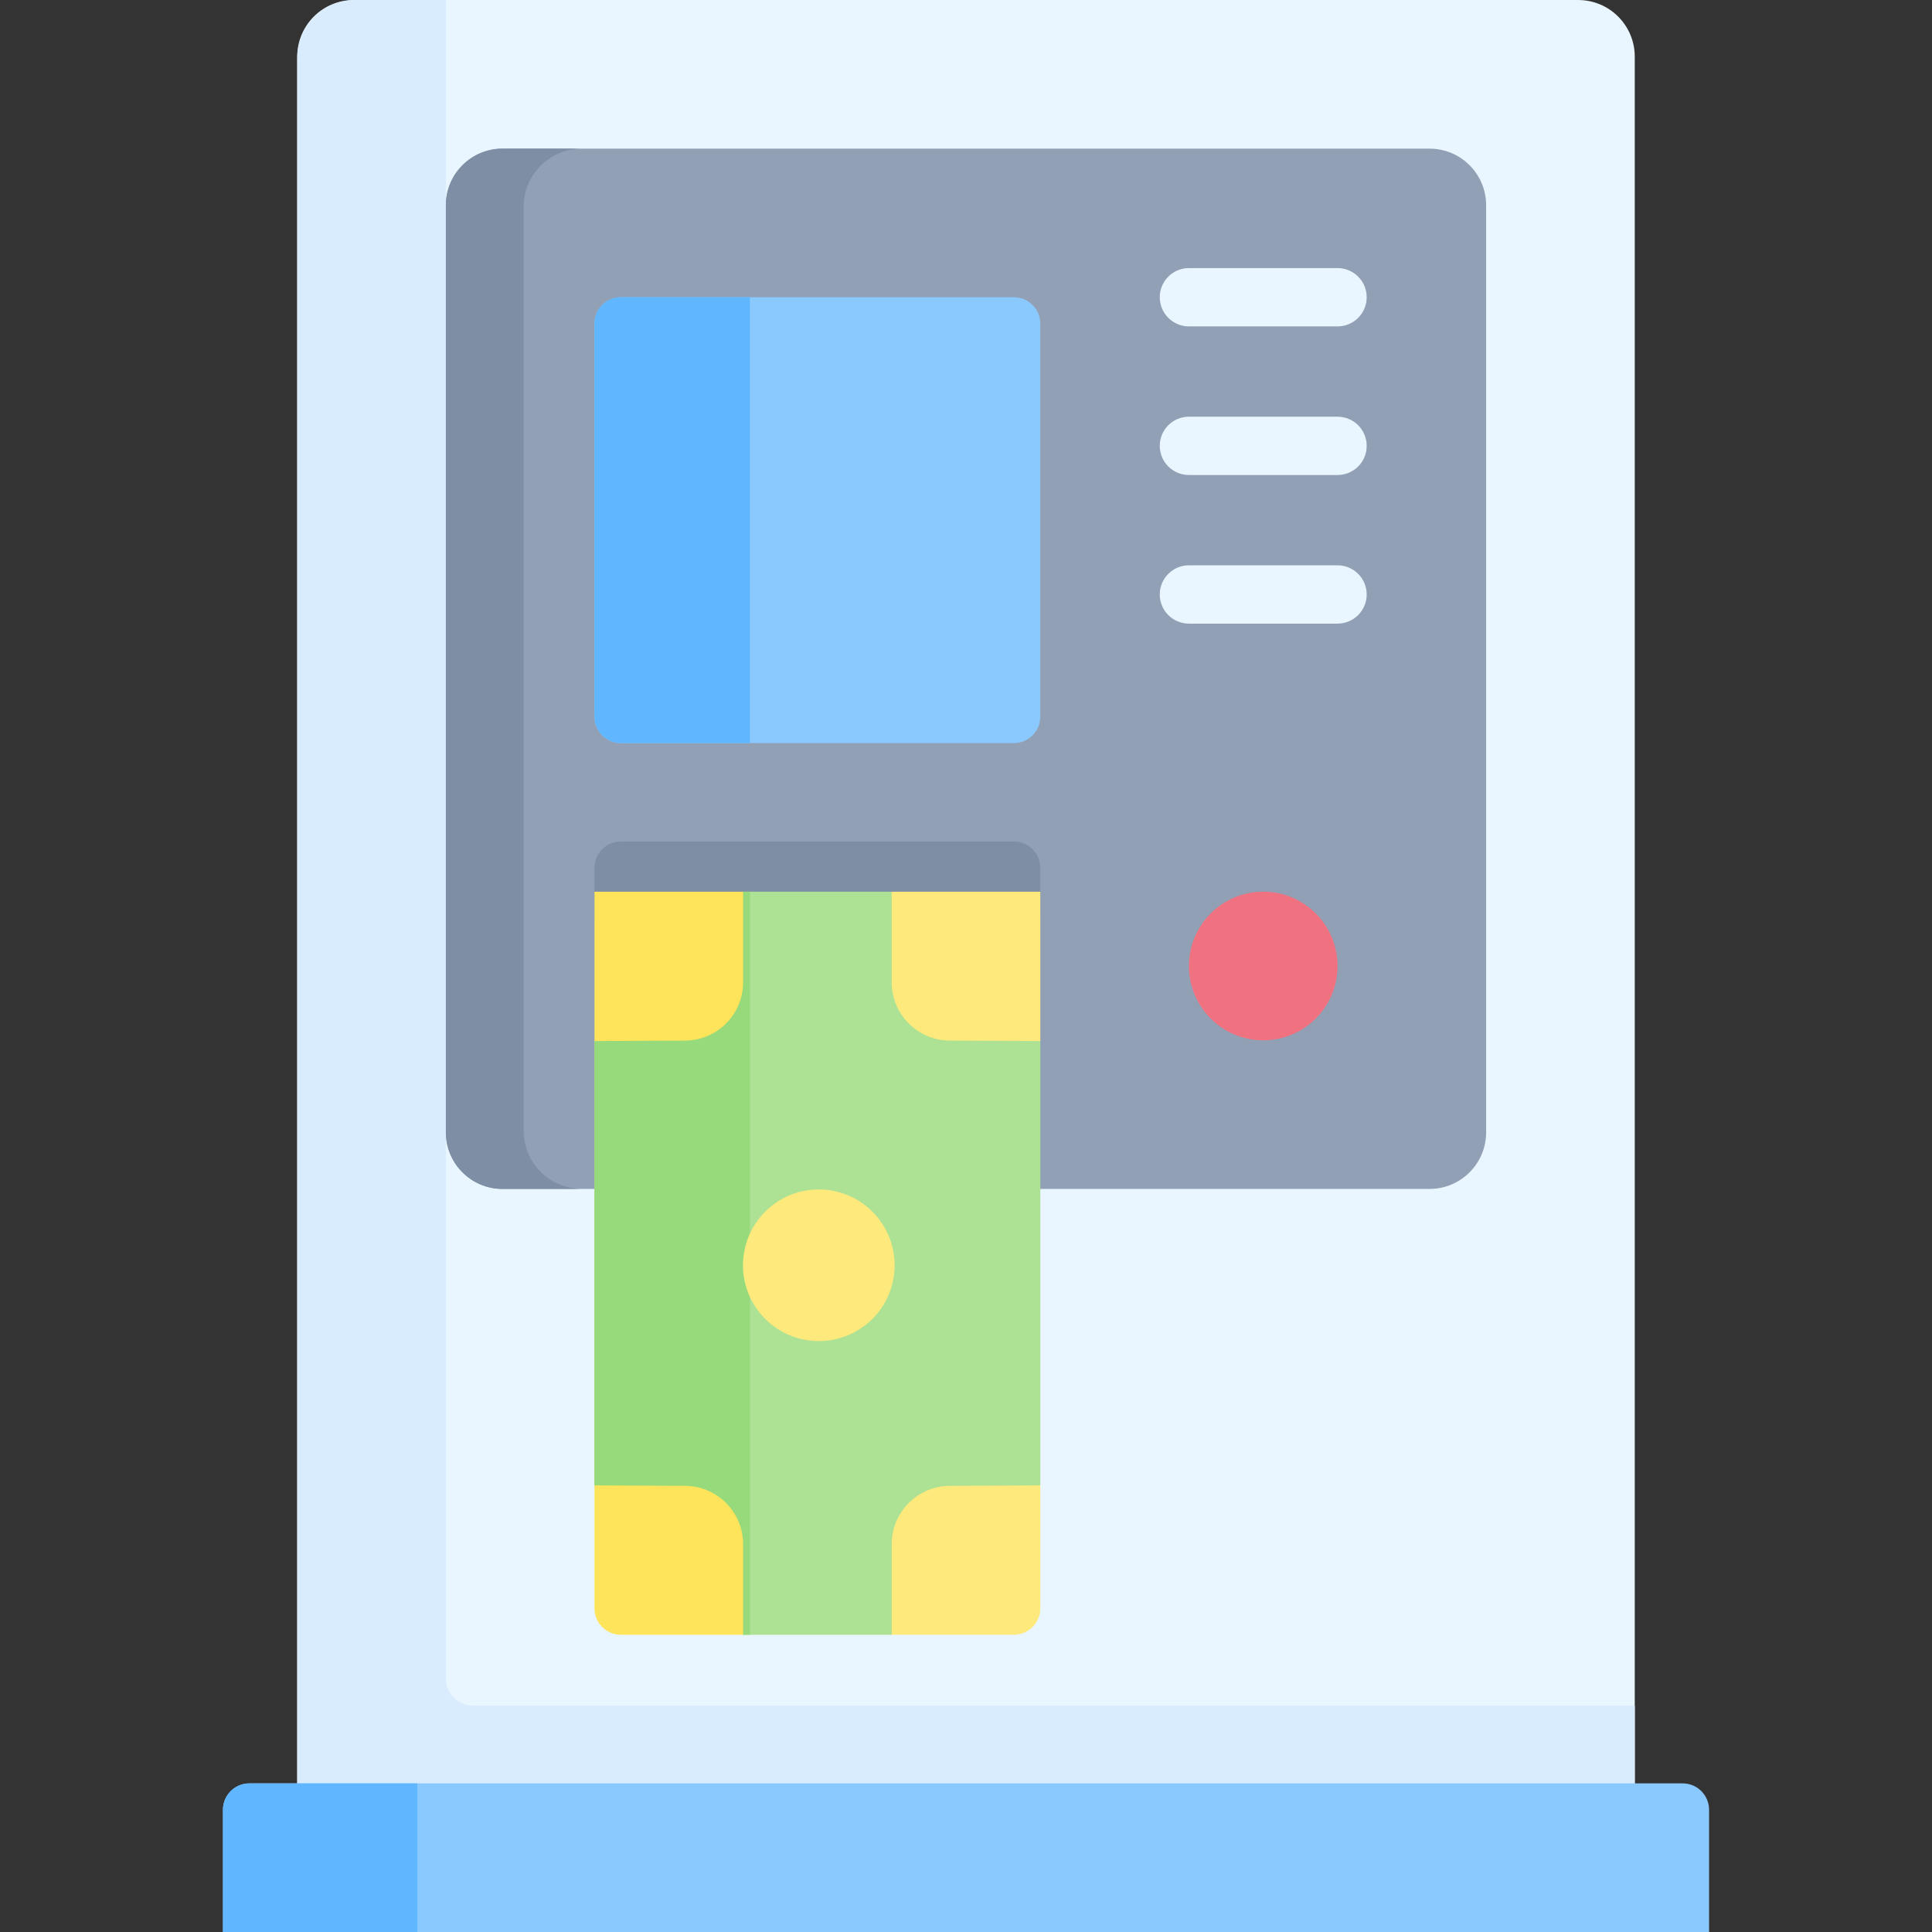 <svg id="Capa_1" enable-background="new 0 0 512 512" height="512" viewBox="0 0 512 512" width="512" xmlns="http://www.w3.org/2000/svg"><rect x="0" y="0" width="512" height="512" fill="#333333" stroke="none"/><g><path d="m433.228 482.612h-354.456v-467.607c0-8.284 6.716-15 15-15h324.455c8.284 0 15 6.716 15 15v467.607z" fill="#eaf6ff"/><path d="m433.232 452.013v30.604h-354.464v-467.164c0-8.535 6.918-15.453 15.452-15.453h23.931v444.801c0 3.983 3.229 7.211 7.211 7.211h307.87z" fill="#d8ecfe"/><path d="m393.84 54.39v245.69c0 8.28-6.71 15-15 15h-245.68c-8.29 0-15-6.72-15-15v-245.69c0-8.29 6.71-15 15-15h245.68c8.29 0 15 6.71 15 15z" fill="#92a0b5"/><path d="m154.21 315.08h-21.05c-8.29 0-15-6.72-15-15v-245.69c0-8.29 6.71-15 15-15h20.65c-8.34.21-15.05 7.05-15.05 15.45v244.79c0 8.53 6.92 15.45 15.45 15.45z" fill="#7d8ea5"/><path d="m268.692 196.924h-104.152c-3.866 0-7-3.134-7-7v-104.152c0-3.866 3.134-7 7-7h104.152c3.866 0 7 3.134 7 7v104.152c0 3.866-3.134 7-7 7z" fill="#8ac9fe"/><path d="m198.742 78.768v118.151h-34.207c-3.866 0-7-3.134-7-7v-104.151c0-3.866 3.134-7 7-7z" fill="#60b7ff"/><g><g><path d="m354.46 86.499h-39.383c-4.268 0-7.726-3.459-7.726-7.726s3.459-7.726 7.726-7.726h39.383c4.268 0 7.726 3.459 7.726 7.726s-3.459 7.726-7.726 7.726z" fill="#eaf6ff"/></g><g><path d="m354.46 125.882h-39.383c-4.268 0-7.726-3.459-7.726-7.726s3.459-7.726 7.726-7.726h39.383c4.268 0 7.726 3.459 7.726 7.726s-3.459 7.726-7.726 7.726z" fill="#eaf6ff"/></g><g><path d="m354.46 165.267h-39.383c-4.268 0-7.726-3.459-7.726-7.726 0-4.268 3.459-7.726 7.726-7.726h39.383c4.268 0 7.726 3.459 7.726 7.726s-3.459 7.726-7.726 7.726z" fill="#eaf6ff"/></g></g><circle cx="334.768" cy="256" fill="#f07281" r="19.692"/><path d="m452.92 511.996h-393.84v-32.384c0-3.866 3.134-7 7-7h379.84c3.866 0 7 3.134 7 7z" fill="#8ac9fe"/><path d="m110.59 472.616v39.384h-51.509v-32.384c0-3.866 3.134-7 7-7z" fill="#60b7ff"/><path d="m157.54 243.309h118.152v-13.309c0-3.866-3.134-7-7-7h-104.152c-3.866 0-7 3.134-7 7z" fill="#7d8ea5"/><path d="m236.311 433.228h-39.384l-39.384-39.579v-117.762l39.384-39.579h39.384l39.383 39.579v117.762z" fill="#ade194"/><path d="m198.745 236.308v196.919h-1.818l-39.389-39.578v-117.762l39.389-39.579z" fill="#97da7b"/><path d="m236.311 433.228v-24.008c0-8.504 6.872-15.41 15.376-15.453l24.008-.119v32.579c0 3.866-3.134 7-7 7h-32.384z" fill="#fee97d"/><path d="m196.927 433.228v-24.008c0-8.504-6.872-15.41-15.376-15.453l-24.007-.119v32.579c0 3.866 3.134 7 7 7h32.383z" fill="#fee45a"/><path d="m236.311 236.308v24.008c0 8.504 6.872 15.41 15.376 15.453l24.008.119v-39.579h-39.384z" fill="#fee97d"/><path d="m196.927 236.308v24.008c0 8.504-6.872 15.41-15.376 15.453l-24.007.119v-39.579h39.383z" fill="#fee45a"/><ellipse cx="217.021" cy="335.171" fill="#fee97d" rx="20.095" ry="20.095" transform="matrix(.23 -.973 .973 .23 -159.044 469.38)"/></g></svg>